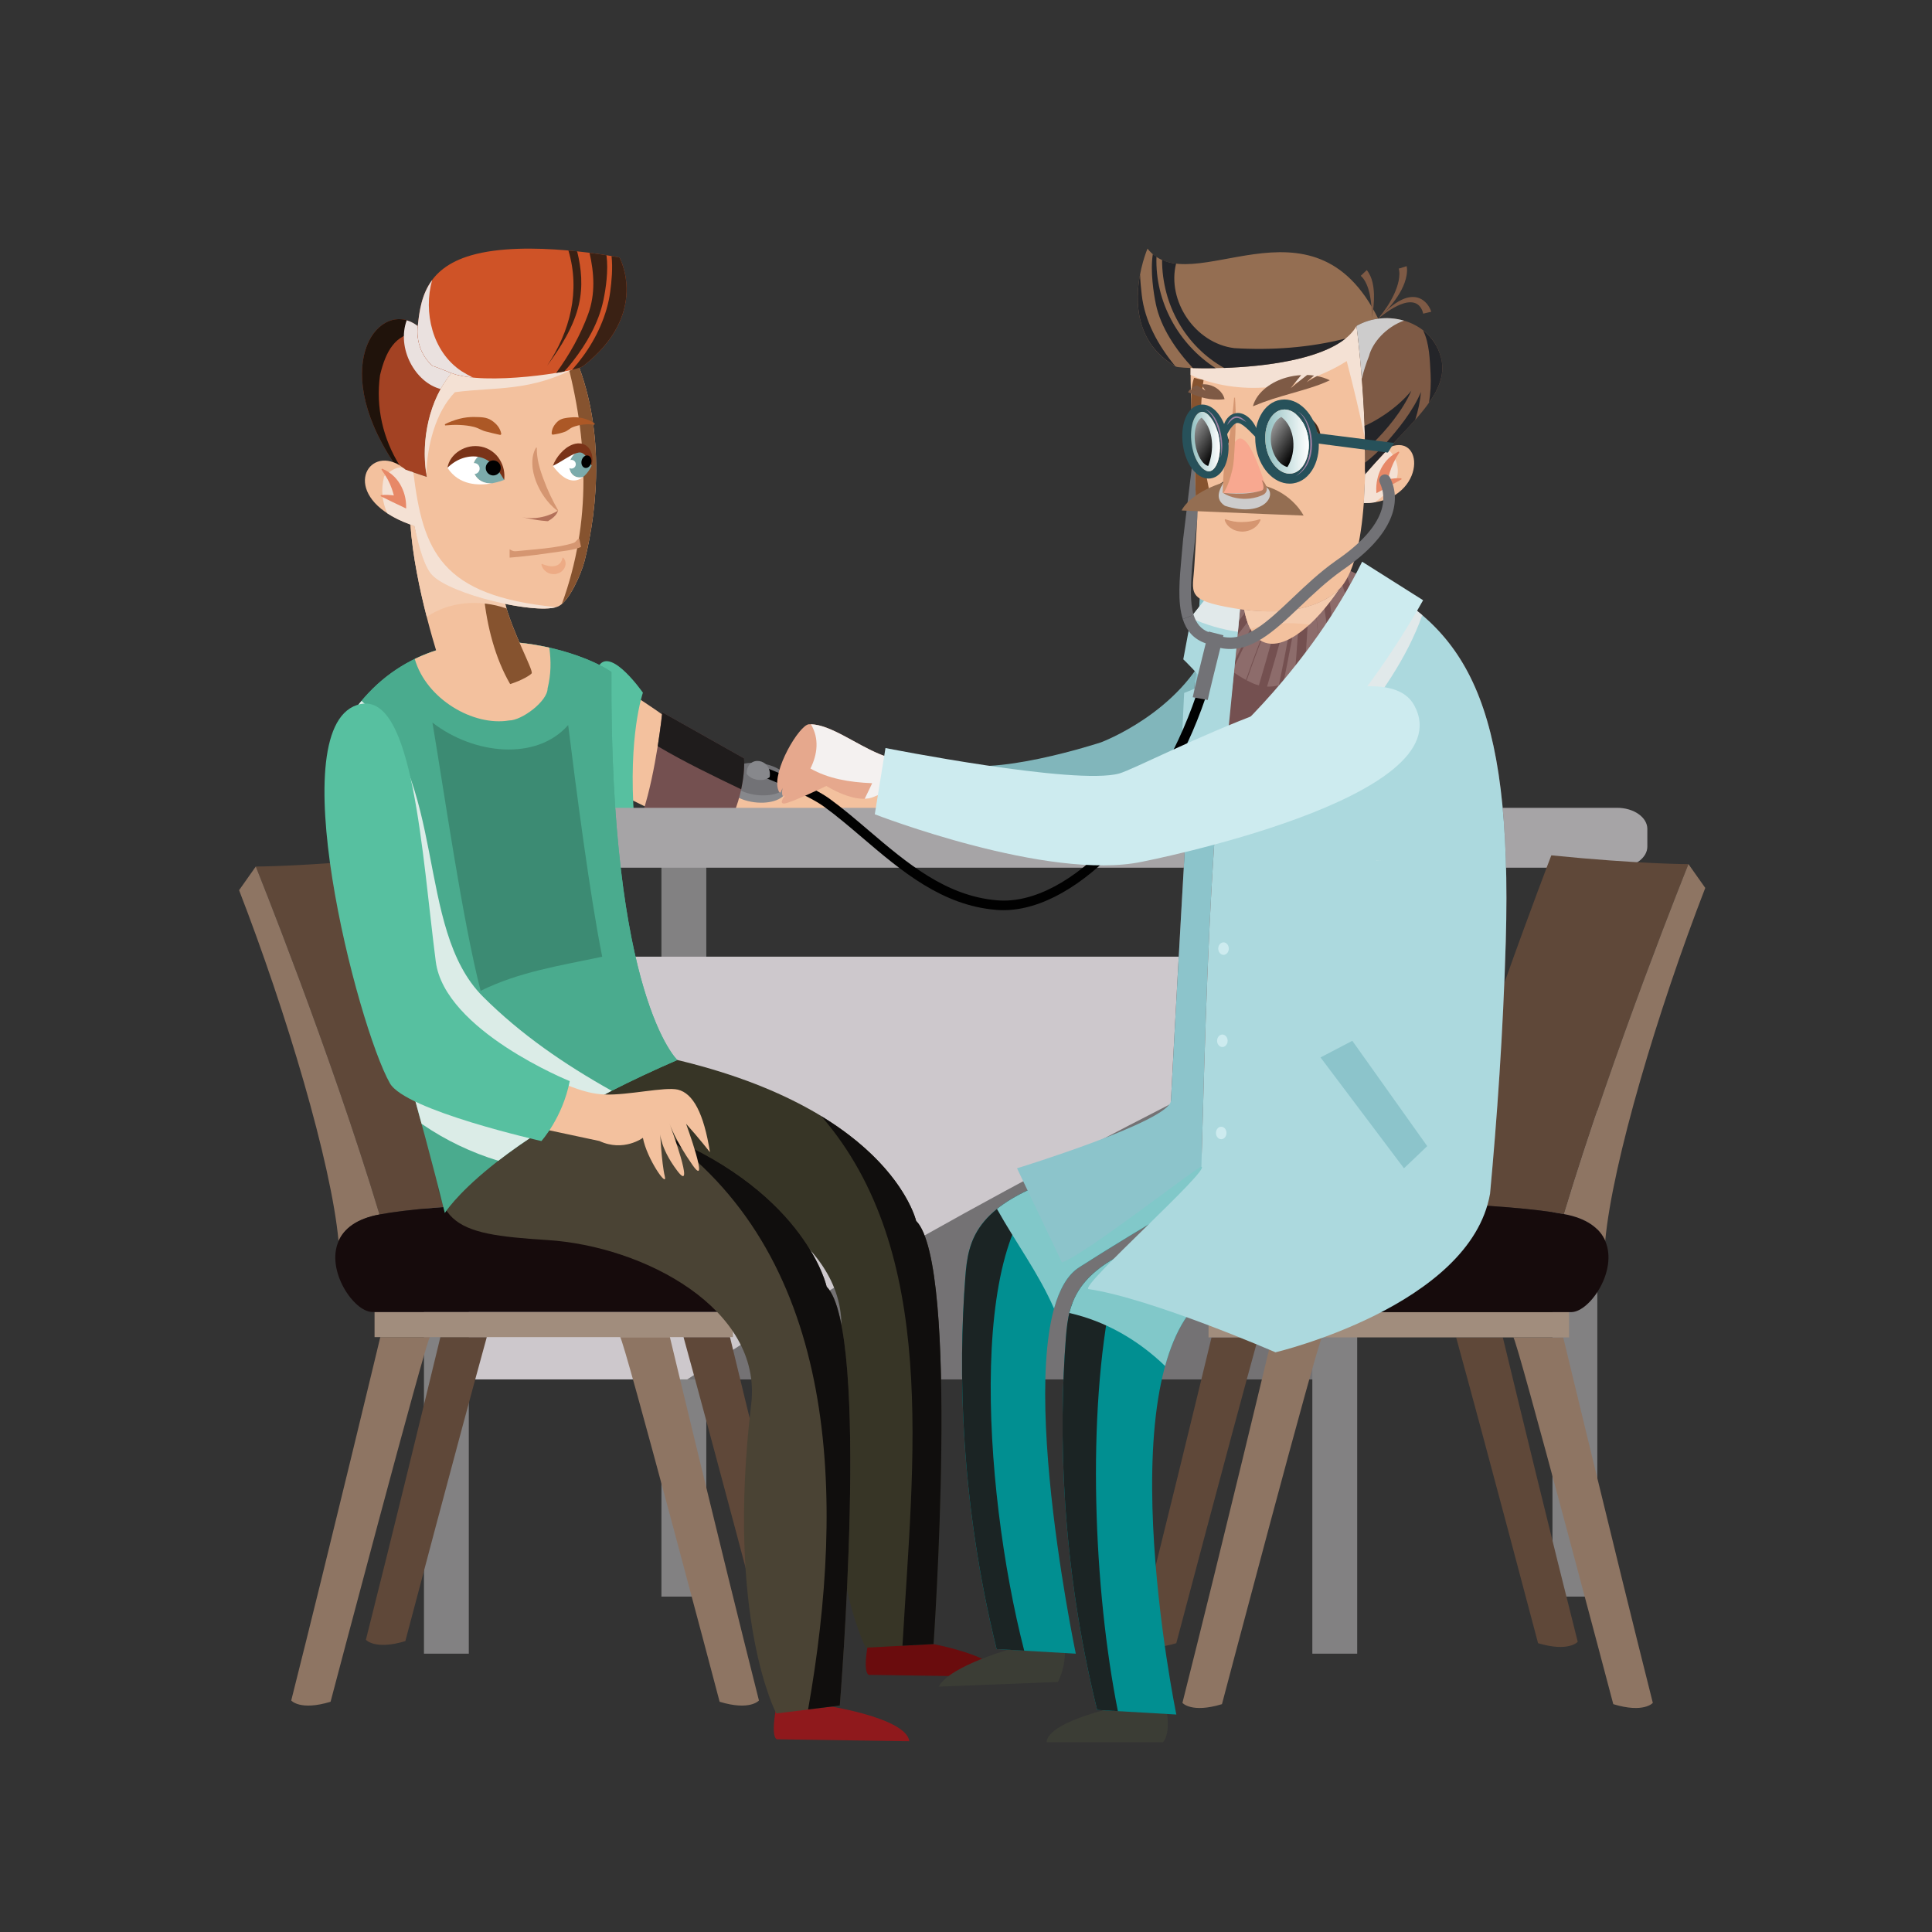 <?xml version="1.0" encoding="utf-8"?>
<!-- Generator: Adobe Illustrator 16.0.0, SVG Export Plug-In . SVG Version: 6.00 Build 0)  -->
<!DOCTYPE svg PUBLIC "-//W3C//DTD SVG 1.1//EN" "http://www.w3.org/Graphics/SVG/1.1/DTD/svg11.dtd">
<svg version="1.1" id="Layer_1" xmlns="http://www.w3.org/2000/svg" xmlns:xlink="http://www.w3.org/1999/xlink" x="0px" y="0px"
	 width="140px" height="140px" viewBox="0 0 140 140" enable-background="new 0 0 140 140" xml:space="preserve">
<rect x="0" y="0" width="140" height="140" fill="#333333" stroke="none"/>
<g>
	<path fill="#F3C19E" d="M43.435,49.17c3.717,1.217,10.564,7.603,11.004,7.298c0.44-0.305,8.045-0.84,17.426,0.935l0.694,3.171
		c0,0-17.6,0.861-19.484,0.559c-1.887-0.302-10.257-4.666-10.257-4.666L43.435,49.17z"/>
	<g>
		
			<ellipse transform="matrix(-0.124 0.992 -0.992 -0.124 118.172 9.681)" fill="#87888C" cx="54.812" cy="57.016" rx="1.16" ry="2.183"/>
		
			<ellipse transform="matrix(-0.124 0.992 -0.992 -0.124 117.799 8.952)" fill="#727276" cx="54.947" cy="56.487" rx="1.16" ry="2.183"/>
	</g>
	<path fill="#745050" d="M47.991,51.615c0,0-0.427,4.228-1.403,7.238l5.173,2.871c0,0,2.315-3.304,2.158-6.772L47.991,51.615z"/>
	<path fill="#1F1C1C" d="M53.919,54.952l-5.928-3.337c0,0-0.105,1.042-0.33,2.46c1.933,1.144,3.986,2.13,6.046,3.123
		C53.863,56.479,53.954,55.721,53.919,54.952z"/>
	<path fill="#57C0A0" d="M43.435,48.188c0.906-1.226,3.153,2.007,3.153,2.007s-1.092,3.097-0.627,9.186c0,0-2.332-1.101-3.144-2.333
		C42.817,57.047,41.933,50.222,43.435,48.188z"/>
	<g>
		<rect x="112.498" y="62.442" fill="#828182" width="3.25" height="53.255"/>
		<rect x="47.93" y="62.442" fill="#828182" width="3.251" height="53.255"/>
		<rect x="32.346" y="69.327" fill="#747274" width="64.376" height="30.631"/>
		<path fill="#CDC8CC" d="M32.346,69.327v30.631h17.455c14.855-9.794,30.921-17.956,46.921-25.976v-4.656H32.346z"/>
		<rect x="30.722" y="62.442" fill="#828182" width="3.25" height="57.389"/>
		<rect x="95.097" y="62.442" fill="#828182" width="3.25" height="57.389"/>
		<path fill="#A6A4A6" d="M119.373,61.345c0,0.848-0.982,1.533-2.194,1.533H29.426c-1.213,0-2.196-0.685-2.196-1.533V60.07
			c0-0.847,0.983-1.533,2.196-1.533h87.753c1.212,0,2.194,0.687,2.194,1.533V61.345z"/>
	</g>
	<g>
		<path fill="#5F4839" d="M58.293,118.823c0,0-0.648,0.765-2.855,0.099c0,0-3.83-14.513-5.907-22.031h3.367
			C54.172,102.162,56.379,111.234,58.293,118.823z"/>
		<path fill="#5F4839" d="M31.912,96.891h3.363c-2.073,7.519-5.903,22.031-5.903,22.031c-2.209,0.666-2.858-0.099-2.858-0.099
			C28.431,111.234,30.637,102.162,31.912,96.891z"/>
		<path fill="#8E7563" d="M48.543,96.891c0,0,3.559,14.871,6.453,26.334c0,0-0.647,0.764-2.849,0.091c0,0-6.971-26.425-7.211-26.425
			H48.543z"/>
		<path fill="#8E7563" d="M27.558,96.891h3.597c-0.23,0-7.201,26.425-7.201,26.425c-2.21,0.673-2.85-0.091-2.85-0.091
			C23.991,111.762,27.558,96.891,27.558,96.891z"/>
		<path fill="#5F4839" d="M28.417,62.16c0,0,6.199,16.119,8.431,25.063c-3.845,0.124-7.381,0.413-9.35,0.783
			c-3.551-11.806-8.963-25.214-8.963-25.214S22.078,62.793,28.417,62.16z"/>
		<path fill="#8E7563" d="M27.498,88.007c-1.676,0.308-2.578,1.044-2.965,1.931c-0.525-5.686-3.797-16.629-7.208-25.431l1.21-1.714
			C18.535,62.793,23.947,76.201,27.498,88.007z"/>
		<polygon fill="#A18D7D" points="53.113,95.069 27.142,95.069 27.142,96.891 53.113,96.891 53.113,95.069 		"/>
		<path fill="#160B0C" d="M52.619,95.069h-3.438H34.362h-3.438h-3.968c-1.327-0.03-3.351-3.005-2.424-5.125v-0.007
			c0.387-0.887,1.289-1.623,2.965-1.931c1.969-0.37,5.505-0.659,9.35-0.783c5.727-0.181,12.127,0,14.998,0.838
			c5.164,1.494,1.268,7.008,1.268,7.008H52.619z"/>
	</g>
	<g>
		<path fill="#6A0C0D" d="M66.222,118.879l-3.122-0.727c-0.727,3.133-0.141,3.214-0.141,3.214l9.6,0.144
			C72.325,119.75,66.222,118.879,66.222,118.879z"/>
		<path fill="#373526" d="M66.384,88.469c0,0-1.961-8.648-19.365-12.109l-8.841,0.604c-0.588,7.016,0.899,7.684,7.954,8.127
			c7.056,0.442,15.605,5.02,14.788,11.879c-1.855,15.562,1.818,22.426,1.818,22.426l4.909-0.26
			C67.647,119.135,69.57,91.656,66.384,88.469z"/>
		<path fill="#100E0D" d="M66.384,88.469c0,0-0.904-3.953-6.863-7.582c8.518,9.859,6.653,24.833,5.876,38.367l2.251-0.119
			C67.647,119.135,69.57,91.656,66.384,88.469z"/>
		<path fill="#8F191C" d="M59.558,123.547l-3.122-0.727c-0.728,3.133-0.141,3.215-0.141,3.215l9.6,0.143
			C65.661,124.418,59.558,123.547,59.558,123.547z"/>
		<path fill="#4A4334" d="M59.9,93.237c0,0-2.109-9.808-19.515-13.269l-8.691,1.762c-0.587,7.016,0.899,7.684,7.954,8.127
			c7.056,0.443,15.605,5.021,14.788,11.879c-1.854,15.563,1.818,22.428,1.818,22.428l4.6-0.572
			C60.854,123.592,63.087,96.425,59.9,93.237z"/>
		<path fill="#100E0D" d="M59.9,93.237c0,0-1.441-6.657-11.684-10.937c12.534,9.078,13.079,26.119,10.341,41.576l2.297-0.285
			C60.854,123.592,63.087,96.425,59.9,93.237z"/>
		<path fill="#4AAB8E" d="M24.12,54.101c5.145-11.108,17.396-7.363,20.187-5.406c-0.138,23.57,4.775,28.117,4.775,28.117
			C35.372,82.748,32.234,87.9,32.234,87.9C28.743,73.74,22.936,56.659,24.12,54.101z"/>
		<path fill="#4AAB8E" d="M34.996,72.219c2.735,2.734,5.915,4.913,9.329,6.824c1.424-0.725,3.003-1.471,4.757-2.23
			c0,0-4.913-4.547-4.775-28.117c-2.465-1.728-12.297-4.842-18.109,2.092C32.53,56.498,30.008,67.23,34.996,72.219z"/>
		<path fill="#DBECE7" d="M34.996,72.219c-4.988-4.989-2.466-15.721-8.799-21.431c-0.771,0.92-1.475,2.011-2.077,3.313
			c-1.009,2.176,3.048,14.872,6.43,27.334c1.763,1.217,3.629,2.085,5.558,2.68c1.849-1.432,4.492-3.176,8.218-5.072
			C40.911,77.132,37.731,74.953,34.996,72.219z"/>
		<path fill="#3C8B73" d="M43.638,69.327c-0.888-4.404-1.902-12.247-2.466-16.787c-2.276,2.607-6.813,2.159-9.836-0.177
			c0.914,5.422,2.146,14.15,3.491,19.437C37.635,70.41,40.615,69.973,43.638,69.327z"/>
		<path fill="#F3C19E" d="M36.888,52.208c0.931,0,2.793-1.396,2.793-2.326c0.254-1.016,0.259-1.997,0.123-2.953
			c-2.858-0.648-6.494-0.761-9.749,0.822C30.89,50.655,34.29,52.641,36.888,52.208z"/>
	</g>
	<g>
		<g>
			<path fill="#F3C19E" d="M36.553,43.544c0.554,2.235,2.105,5.005,1.976,5.244c-0.165,0.291-4.153,2.546-6.592-0.59
				c0,0-1.907-5.675-2.192-10.186c0.094,0.037,0.186,0.071,0.279,0.103h0.005c0.339,1.662,0.917,2.707,1.453,3.245
				C32.928,42.813,34.744,42.932,36.553,43.544z"/>
			<path fill="#86532F" d="M38.528,48.789c0.13-0.239-1.422-3.009-1.976-5.244c-0.489-0.165-0.99-0.27-1.487-0.363
				c0.222,2.188,0.813,4.514,1.903,6.389C37.846,49.296,38.466,48.899,38.528,48.789z"/>
			<path fill="#F4CBAE" d="M31.481,41.36c-0.536-0.539-1.114-1.583-1.453-3.245h-0.005c-0.094-0.031-0.186-0.065-0.279-0.103
				c0.141,2.222,0.675,4.726,1.181,6.695c1.571-1.104,3.801-1.307,5.781-0.614c-0.056-0.185-0.109-0.37-0.153-0.549
				C34.744,42.932,32.928,42.813,31.481,41.36z"/>
			<path fill="#A34223" d="M31.382,26.543c-0.063-0.07,0.467,0.152,1.347,0.497c-1.649,1.913-2.271,5.005-1.806,7.519l-1.532-0.516
				l-0.005-0.001c-0.295-0.262-0.59-0.442-0.876-0.541c-4.833-7.318-0.873-11.95,1.761-9.876h0.003
				C30.157,24.671,30.499,25.792,31.382,26.543z"/>
			<path fill="#20130B" d="M27.539,27.183c0.424-1.771,1.112-2.962,2.715-3.105c-0.002-0.152,0.003-0.302,0.02-0.453h-0.003
				c-2.634-2.074-6.594,2.558-1.761,9.876c0.143,0.049,0.289,0.12,0.438,0.211C27.771,31.808,27.212,29.543,27.539,27.183z"/>
			<path fill="#EAE1DF" d="M31.382,26.543c-0.883-0.75-1.225-1.872-1.108-2.918h-0.003c-0.258-0.201-0.526-0.337-0.799-0.417
				c-0.744,2.042,0.624,4.515,2.46,4.982c0.232-0.415,0.498-0.802,0.797-1.15C31.849,26.695,31.319,26.473,31.382,26.543z"/>
			<path fill="#F3C19E" d="M41.602,25.699c-2.922,0.756-6.469,2.277-8.873,1.341c-1.649,1.913-2.271,5.005-1.806,7.519l-1.532-0.516
				l-0.005-0.001c-0.295-0.262-0.59-0.442-0.876-0.541c-2.227-0.833-3.694,2.733,1.234,4.512c0.094,0.037,0.186,0.071,0.279,0.103
				h0.005c0.339,1.662,0.769,3.044,1.305,3.583c1.446,1.453,7.771,2.903,9.146,2.231c0.785-0.384,1.652-2.375,1.884-3.294
				C43.354,36.691,43.85,30.867,41.602,25.699z"/>
			<path fill="#86532F" d="M41.602,25.699c-0.198,0.051-0.401,0.106-0.604,0.164c1.617,5.968,1.893,11.936-0.284,17.904
				c0.717-0.609,1.44-2.303,1.649-3.132C43.354,36.691,43.85,30.867,41.602,25.699z"/>
			<path fill="#F4E1D4" d="M41.602,25.699c-2.922,0.756-6.469,2.277-8.873,1.341c-1.601,1.856-2.225,4.819-1.835,7.292
				c0.062-2.007,0.644-4.437,2.072-5.912c2.887-0.392,5.571,0,8.964-1.898C41.826,26.246,41.72,25.971,41.602,25.699z"/>
			<path fill="#F4E1D4" d="M29.954,34.232l-0.563-0.19l-0.005-0.001c-0.037-0.033-0.073-0.061-0.11-0.091
				c-0.529-0.338-1.443,0.575-1.443,0.575c-0.247,0.989-0.132,1.856,0.225,2.664c0.451,0.298,1.006,0.578,1.688,0.824
				c0.094,0.037,0.186,0.071,0.279,0.103h0.005c0.339,1.662,0.769,3.044,1.305,3.583c1.394,1.398,7.306,2.795,8.97,2.296
				C31.948,43.181,30.647,39.939,29.954,34.232z"/>
			<path fill="#CF5327" d="M32.729,27.04c-0.88-0.344-1.409-0.567-1.347-0.497c-0.883-0.75-1.225-1.872-1.108-2.918
				c0.193-1.898,0.56-4.166,3.866-5.123c4.057-1.176,10.748,0.155,10.748,0.155s2.248,4.07-2.641,7.875
				C41.701,26.957,35.133,27.976,32.729,27.04z"/>
			<path fill="#EAE1DF" d="M31.312,20.299c-0.755,1.017-0.927,2.232-1.038,3.326c-0.116,1.046,0.226,2.168,1.108,2.918
				c-0.063-0.07,0.467,0.152,1.347,0.497c0.41,0.159,0.939,0.26,1.539,0.32c-0.279-0.142-0.557-0.295-0.835-0.471
				C31.318,25.479,30.67,22.609,31.312,20.299z"/>
			<g>
				<path fill="#3A2114" d="M41.943,22.085c0.309-1.342,0.191-2.606-0.12-3.871c-0.206-0.021-0.416-0.043-0.633-0.062
					c0.874,2.927,0.125,5.877-1.546,8.352C40.628,25.177,41.583,23.661,41.943,22.085z"/>
				<path fill="#3A2114" d="M43.721,21.775c0.181-0.852,0.375-2.169,0.227-3.28c-0.339-0.054-0.754-0.115-1.229-0.175
					c0.338,1.47,0.433,2.988-0.1,4.442c-0.559,1.527-1.359,2.951-2.318,4.261c0.209-0.035,0.403-0.07,0.587-0.105
					c0.21-0.231,0.412-0.468,0.603-0.711C42.507,24.903,43.374,23.406,43.721,21.775z"/>
				<path fill="#3A2114" d="M44.888,18.657c0,0-0.21-0.041-0.573-0.103c0.098,0.882,0.003,1.832-0.096,2.583
					c-0.219,1.674-0.989,3.347-1.985,4.699c-0.241,0.329-0.499,0.647-0.768,0.957c0.405-0.096,0.687-0.188,0.781-0.261
					C47.136,22.727,44.888,18.657,44.888,18.657z"/>
			</g>
		</g>
		<g>
			<path fill="#AC5826" d="M32.234,30.743c0.321-0.167,0.682-0.294,1.045-0.394c0.366-0.092,0.753-0.145,1.148-0.13
				c0.389,0.008,0.827,0.003,1.179,0.237c0.345,0.224,0.654,0.553,0.721,1.007l-0.072,0.055c-0.409-0.088-0.717-0.165-1.024-0.244
				c-0.304-0.065-0.569-0.261-0.895-0.341c-0.321-0.079-0.66-0.121-1.008-0.137c-0.353-0.022-0.702,0.002-1.072,0.033L32.234,30.743
				z"/>
			<path fill="#AC5826" d="M39.975,31.438c-0.004-0.369,0.194-0.676,0.436-0.897c0.25-0.233,0.619-0.261,0.934-0.292
				c0.323-0.036,0.644-0.009,0.941,0.069c0.298,0.088,0.577,0.201,0.819,0.379l-0.038,0.082c-0.558-0.085-1.107-0.004-1.559,0.172
				c-0.233,0.094-0.392,0.289-0.62,0.354c-0.236,0.08-0.466,0.145-0.849,0.196L39.975,31.438z"/>
			<path fill="#E78867" d="M29.429,36.739c0.008-0.588-0.148-1.166-0.448-1.668c-0.15-0.252-0.341-0.479-0.563-0.669
				c-0.219-0.188-0.48-0.335-0.742-0.445l-0.033,0.07c0.196,0.28,0.334,0.507,0.463,0.734l0.16,0.332l0.127,0.322
				c0.059,0.161,0.103,0.323,0.146,0.487c-0.297-0.04-0.603-0.057-0.935-0.022l-0.031,0.07c0.58,0.295,1.17,0.57,1.759,0.851
				l0.098,0.047V36.739z"/>
			<g>
				<path fill="#B3715A" d="M40.425,37.008c0,0-0.02,0.358-0.717,0.759c0,0-0.616-0.008-1.898-0.297
					C39.256,37.792,40.425,37.008,40.425,37.008z"/>
				<path fill="#D59671" d="M38.9,32.438c-0.021,0.791,0.212,1.57,0.501,2.326c0.281,0.76,0.634,1.508,1.053,2.234l-0.056,0.018
					c-0.405-0.302-0.703-0.647-0.957-1.006c-0.257-0.358-0.445-0.739-0.602-1.128c-0.141-0.392-0.248-0.796-0.26-1.21
					c-0.019-0.41,0.034-0.839,0.262-1.234L38.9,32.438z"/>
			</g>
			<path fill="#EDAB85" d="M40.82,40.417c0.184,0.196,0.213,0.464,0.098,0.71c-0.05,0.13-0.159,0.229-0.271,0.319
				c-0.119,0.079-0.255,0.124-0.382,0.153c-0.259,0.026-0.484-0.024-0.657-0.148c-0.176-0.116-0.311-0.283-0.375-0.537l0.025-0.054
				c0.294,0.118,0.616,0.213,0.917,0.16c0.15-0.02,0.292-0.084,0.396-0.196c0.102-0.112,0.169-0.262,0.192-0.414L40.82,40.417z"/>
			<g>
				<path fill="#D59671" d="M36.929,40.408c0.088-0.007,1.452-0.115,2.906-0.336c0.777-0.121,1.852-0.208,2.266-0.442l-0.125-0.612
					c-0.159,0.045-0.233,0.264-0.407,0.321c-1.164,0.387-3.021,0.478-4.184,0.605c-0.246,0.026-0.447-0.143-0.456-0.141V40.408z"/>
			</g>
			<g>
				<g>
					<path fill="#7CABAB" d="M35.001,32.793c0.686,0.219,1.294,0.841,1.533,1.984c0,0-0.365,0.15-0.898,0.25v-0.004
						c-1.416,0.075-1.866-1.603-0.656-2.155L35.001,32.793z"/>
					<path fill="#FFFFFF" d="M34.979,32.868c-1.21,0.553-0.76,2.23,0.656,2.155v0.004c-0.938,0.166-2.373,0.164-3.213-1.135
						c0.479-0.928,1.609-1.409,2.578-1.099L34.979,32.868z"/>
				</g>
				<path fill="#7A3318" d="M32.426,33.892c0.075-0.497,0.416-0.956,0.872-1.235c0.453-0.289,1.034-0.406,1.588-0.289
					c0.557,0.112,1.054,0.477,1.327,0.938c0.284,0.456,0.383,0.978,0.322,1.472c-0.253-0.429-0.495-0.815-0.796-1.105
					c-0.3-0.289-0.639-0.478-1.012-0.556c-0.37-0.079-0.774-0.048-1.17,0.076C33.162,33.322,32.784,33.547,32.426,33.892z"/>
				<path fill="#FFFFFF" d="M34.736,34.082c-0.071,0.21-0.3,0.322-0.511,0.251c-0.209-0.072-0.32-0.299-0.248-0.509
					c0.069-0.21,0.298-0.323,0.509-0.25C34.695,33.643,34.808,33.871,34.736,34.082z"/>
				<path fill="#010101" d="M36.259,34.084c-0.094,0.284-0.406,0.438-0.691,0.34c-0.285-0.097-0.436-0.406-0.341-0.69
					c0.098-0.287,0.407-0.44,0.692-0.341C36.204,33.49,36.357,33.8,36.259,34.084z"/>
			</g>
			<g>
				<g>
					<path fill="#7CABAB" d="M42.875,33.738c0,0-0.224,0.521-0.641,0.841l-0.004-0.004c-1.177,0.245-1.439-1.527,0.002-2.063
						C42.608,32.668,42.8,33.157,42.875,33.738z"/>
					<path fill="#FFFFFF" d="M42.232,32.511c-1.441,0.536-1.179,2.308-0.002,2.063l0.004,0.004
						c-0.483,0.366-1.221,0.467-2.171-0.818C41.111,32.607,41.802,32.327,42.232,32.511z"/>
				</g>
				<path fill="#7A3318" d="M40.063,33.757c0.126-0.345,0.318-0.644,0.557-0.911c0.243-0.269,0.527-0.512,0.928-0.653
					c0.197-0.064,0.445-0.099,0.69-0.019c0.246,0.076,0.438,0.262,0.533,0.452c0.197,0.377,0.19,0.757,0.102,1.111
					c-0.183-0.314-0.339-0.62-0.531-0.805c-0.202-0.173-0.326-0.169-0.582-0.096c-0.247,0.081-0.521,0.248-0.799,0.411
					C40.682,33.417,40.394,33.6,40.063,33.757z"/>
				
					<ellipse transform="matrix(0.97 0.244 -0.244 0.97 9.469 -9.366)" fill="#010101" cx="42.466" cy="33.464" rx="0.358" ry="0.461"/>
				<circle fill="#FFFFFF" cx="41.408" cy="33.64" r="0.316"/>
			</g>
		</g>
	</g>
	<g>
		<path fill="#5F4839" d="M82.366,118.972c0,0,0.653,0.769,2.873,0.099c0,0,3.852-14.596,5.94-22.158h-3.387
			C86.512,102.214,84.292,111.338,82.366,118.972z"/>
		<path fill="#5F4839" d="M108.9,96.912h-3.384c2.086,7.563,5.937,22.158,5.937,22.158c2.222,0.67,2.875-0.099,2.875-0.099
			C112.401,111.338,110.182,102.214,108.9,96.912z"/>
		<path fill="#8E7563" d="M92.173,96.912c0,0-3.58,14.957-6.49,26.485c0,0,0.651,0.769,2.865,0.093c0,0,7.011-26.578,7.253-26.578
			H92.173z"/>
		<path fill="#8E7563" d="M113.279,96.912h-3.618c0.232,0,7.243,26.578,7.243,26.578c2.223,0.676,2.866-0.093,2.866-0.093
			C116.865,111.869,113.279,96.912,113.279,96.912z"/>
		<path fill="#5F4839" d="M112.415,61.982c0,0-6.235,16.211-8.479,25.208c3.866,0.126,7.423,0.416,9.402,0.788
			c3.571-11.874,9.014-25.359,9.014-25.359S118.789,62.619,112.415,61.982z"/>
		<path fill="#8E7563" d="M113.339,87.978c1.686,0.31,2.593,1.05,2.981,1.942c0.529-5.719,3.82-16.725,7.25-25.578l-1.218-1.724
			C122.353,62.619,116.91,76.104,113.339,87.978z"/>
		<polygon fill="#A18D7D" points="87.575,95.08 113.698,95.08 113.698,96.912 87.575,96.912 87.575,95.08 		"/>
		<path fill="#160B0C" d="M88.074,95.08h3.455h14.905h3.457h3.991c1.336-0.03,3.37-3.021,2.438-5.154V89.92
			c-0.389-0.893-1.296-1.633-2.981-1.942c-1.979-0.372-5.536-0.662-9.402-0.788c-5.76-0.182-12.197,0-15.086,0.844
			c-5.194,1.502-1.275,7.047-1.275,7.047H88.074z"/>
	</g>
	<g>
		<g>
			<path fill="#81B6BB" d="M79.784,53.792c0,0,5.761-2.141,7.923-7.142l1.393,8.75c-3.945,2.68-9.046,3.885-9.046,3.885
				c-3.216,0.535-11.973-1.676-11.973-1.676l0.725-2.467C71.617,56.48,79.784,53.792,79.784,53.792z"/>
			<path fill="#745050" d="M97.864,41.38l-10.858,0.896c0,0-1.493,24.114-2.38,41.868c7.576,1.295,15.56,2.33,23.348,2.363
				c0.497-5.35,0.947-11.635,1.139-18.252C109.648,49.775,105.765,45.088,97.864,41.38z"/>
			<g>
				<path fill="#8D6C6B" d="M87.08,42.27l5.346-0.441c-0.714,0.928-1.568,1.783-2.282,2.675c-0.729,0.914-1.439,1.845-2.117,2.799
					C87.088,45.91,86.86,44.173,87.08,42.27z"/>
				<path fill="#8D6C6B" d="M91.639,43.606c-0.399,0.743-0.788,1.49-1.165,2.243c-0.447,0.891-0.882,1.787-1.313,2.685
					c-0.293-0.236-0.546-0.49-0.773-0.758c0.825-1.178,1.697-2.324,2.617-3.434C91.208,44.095,91.423,43.85,91.639,43.606z"/>
				<path fill="#8D6C6B" d="M92.053,43.139c0.393-0.444,0.776-0.896,1.119-1.373l0.242-0.02c-0.057,0.22-0.118,0.436-0.176,0.654
					c-0.207,0.408-0.448,0.804-0.659,1.211c-0.396,0.759-0.736,1.549-1.057,2.342c-0.443,1.094-0.845,2.204-1.235,3.317
					c-0.37-0.197-0.704-0.412-1.007-0.643c0.535-1.116,1.077-2.229,1.641-3.331C91.29,44.578,91.648,43.842,92.053,43.139z"/>
				<path fill="#8D6C6B" d="M93.153,42.725c-0.605,2.323-1.246,4.636-1.93,6.938c-0.153-0.039-0.306-0.088-0.457-0.155
					c-0.146-0.066-0.288-0.136-0.425-0.207c0.424-1.223,0.864-2.44,1.368-3.632C92.138,44.651,92.649,43.703,93.153,42.725z"/>
				<path fill="#8D6C6B" d="M94.098,41.69c-0.388,2.674-0.875,5.33-1.428,7.975c-0.285,0.065-0.571,0.1-0.854,0.088
					c0.792-2.671,1.538-5.356,2.224-8.058L94.098,41.69z"/>
				<path fill="#8D6C6B" d="M93.785,49.243c-0.268,0.144-0.536,0.251-0.806,0.336c0.455-2.187,0.862-4.383,1.212-6.59
					C94.123,45.079,93.988,47.164,93.785,49.243z"/>
				<path fill="#8D6C6B" d="M95.193,41.6c0.066,2.062,0.293,4.125,0.497,6.185c-0.39,0.386-0.788,0.731-1.19,1.019
					c0.219-2.388,0.355-4.781,0.396-7.178L95.193,41.6z"/>
				<path fill="#8D6C6B" d="M97.864,41.38c0.558,0.262,1.093,0.528,1.609,0.804c-0.324,0.69-0.691,1.381-1.094,2.051
					c-0.253-0.955-0.542-1.9-0.89-2.824L97.864,41.38z"/>
				<path fill="#8D6C6B" d="M96.935,41.456c0.43,1.111,0.768,2.252,1.06,3.408c-0.376,0.587-0.773,1.151-1.191,1.672
					c-0.289-1.661-0.526-3.331-0.63-5.016L96.935,41.456z"/>
				<path fill="#8D6C6B" d="M95.725,41.556c0.114,1.825,0.387,3.627,0.706,5.424c-0.24,0.28-0.485,0.55-0.732,0.797
					c-0.204-2.058-0.43-4.119-0.496-6.178L95.725,41.556z"/>
			</g>
			<path fill="#3B3D35" d="M81.467,123.573l2.802-0.803c0.804,2.812,0,3.481,0,3.481h-8.436
				C75.966,124.645,81.467,123.573,81.467,123.573z"/>
			<path fill="#018F91" d="M85.242,89.385c-7.289,2.131-7.793,4.814-8.005,7.559c-0.521,6.745-0.37,16.293,2.267,26.965l5.738,0.332
				c0,0-5.425-26.245,2.808-30.762L85.242,89.385z"/>
			<path fill="#1B2424" d="M80.593,93.621c0.401-1.606,2.192-3.557,4.771-4.061l-0.121-0.176c-7.289,2.131-7.793,4.814-8.005,7.559
				c-0.521,6.745-0.37,16.293,2.267,26.965l1.501,0.086C79.257,115.238,78.717,102.462,80.593,93.621z"/>
			<path fill="#81C8C9" d="M88.05,93.479l-2.808-4.094c-5.684,1.662-7.242,3.659-7.753,5.76c2.641,0.596,5.003,1.974,6.94,3.842
				C85.125,96.456,86.268,94.457,88.05,93.479z"/>
			<path fill="#3B3D35" d="M73.514,119.408l3.481-0.805c0.535,1.676-0.334,3.281-0.334,3.281l-8.638,0.336
				C68.826,120.68,73.514,119.408,73.514,119.408z"/>
			<path fill="#018F91" d="M78.19,91.838c4.571-2.935,10.639-6.385,11.771-7.178l-5.813-2.109l-6.192,2.425
				c-7.29,2.132-7.794,4.815-8.006,7.56c-0.52,6.744-0.369,16.291,2.267,26.963l5.739,0.333
				C77.957,119.831,72.811,95.291,78.19,91.838z"/>
			<path fill="#1B2424" d="M76.891,85.309c-6.27,2.074-6.739,4.623-6.939,7.227c-0.52,6.744-0.369,16.291,2.267,26.963l2,0.116
				C71.154,107.697,69.972,87.97,76.891,85.309z"/>
			<path fill="#81C8C9" d="M78.19,91.838c4.571-2.935,10.639-6.385,11.771-7.178l-5.813-2.109l-6.192,2.425
				c-2.759,0.807-4.544,1.692-5.711,2.63c1.36,2.439,3.025,4.666,4.134,7.219C76.767,93.431,77.35,92.377,78.19,91.838z"/>
			<path fill="#8CC4CB" d="M89.147,53.558c-0.131,0.124-0.258,0.247-0.391,0.369c0.611-3.972,0.932-7.943,1.205-11.895l-2.956,0.244
				c0,0-1.264,20.4-2.156,37.487c-0.078,1.491-11.152,4.896-11.152,4.896l3.257,6.824c1.663-0.554,9.843-6.978,10.101-6.937
				c0.269-9.386,0.49-18.798,1.301-28.21C88.555,55.345,88.85,54.452,89.147,53.558z"/>
			<path fill="#ACD9DE" d="M98.879,41.876c-3.083,3.975-5.906,8.079-9.731,11.682c-0.298,0.894-0.593,1.787-0.792,2.779
				c-0.811,9.412-1.032,18.825-1.301,28.21c0.766,0.124-8.94,8.749-8.169,8.865c4.59,0.687,13.54,4.582,13.54,4.582
				s14.119-3.345,15.548-11.487c0.497-5.35,0.947-11.635,1.139-18.252C109.624,50.587,106.095,45.527,98.879,41.876z"/>
			<path fill="#E1E9EA" d="M88.355,56.337c0.199-0.993,0.494-1.886,0.792-2.779c3.825-3.604,6.648-7.707,9.731-11.682
				c1.571,0.796,2.967,1.657,4.185,2.701c-1.12,3.144-3.076,5.858-5.138,8.458c-0.781-0.224-1.561-0.336-2.339-0.469
				c0,0.957,0,1.915,0,2.874c-2.042,2.284-4.678,3.897-7.539,4.893C88.142,59,88.241,57.668,88.355,56.337z"/>
			<path fill="#E1E9EA" d="M100.175,62.372c-0.153-0.002-0.304-0.018-0.456-0.024c-0.001,0.002-0.003,0.005-0.005,0.008
				C99.869,62.362,100.021,62.37,100.175,62.372z"/>
			<path fill="#ACD9DE" d="M85.807,50.213c0.493-0.2,0.992-0.403,1.496-0.604c-0.268-0.612-1.558-1.832-1.558-1.832l0.576-3.079
				l3.842-4.833c0.102,0.703-1.239,13.905-1.239,13.905l-3.553,5.59L85.807,50.213z"/>
			<path fill="#E1E9EA" d="M90.163,39.866c0.044,0.306-0.187,2.988-0.457,5.916c-1.221-0.175-2.347-0.518-3.401-0.99l0.017-0.094
				L90.163,39.866z"/>
			<path fill="#CDEBEF" d="M87.473,59.741l1.198-5.922c0,0,6.238-5.416,10.034-13.116l4.418,2.792c0,0-2.186,4.005-5.332,7.909
				c-1.065,0.113-2.138,0.218-3.179,0.225c0.149,0.946,0.261,1.91,0.353,2.881C92.903,56.515,90.411,58.401,87.473,59.741z"/>
			<g>
				<path fill="#010101" d="M72.709,65.955c-0.164,0-0.327-0.006-0.49-0.019c-3.959-0.314-6.896-2.817-9.735-5.238
					c-0.955-0.814-1.857-1.583-2.78-2.252c-1.243-0.902-4.331-2.117-4.362-2.129l0.255-0.65c0.13,0.051,3.203,1.261,4.518,2.214
					c0.945,0.685,1.856,1.463,2.823,2.287c2.755,2.348,5.603,4.776,9.337,5.073c5.28,0.432,11.875-6.639,14.695-15.735l0.666,0.206
					C84.81,58.829,78.207,65.955,72.709,65.955z"/>
			</g>
			<path fill="#87888C" d="M55.772,56.314c0,0-0.329,0.316-0.991,0.172c-0.484-0.106-0.678-0.422-0.678-0.422
				C54.112,54.649,55.995,54.96,55.772,56.314z"/>
			<g>
				<g>
					<path fill="#E6A88D" d="M56.9,57.626c-0.057,0.071-0.496,0.631-0.062,0.6c0.463-0.037,3.044-1.27,3.044-1.27
						s2.084,1.316,3.364,0.817c1.292-0.487,2.244-1.188,2.258-1.218c-0.039-0.019,0.113-1.482,0.113-1.482
						c-2.352,0.04-5.021-2.659-6.992-2.591c-0.693,0.022-2.707,3.401-2.234,4.749c0.12,0.348,0.21,0.2,0.307-0.121
						C56.666,57.334,56.604,57.872,56.9,57.626z"/>
				</g>
				<g>
					<path fill="#F4F1F0" d="M63.201,56.754c-1.679-0.068-3.176-0.331-4.476-1.064c0.512-1.022,0.655-2.169,0.038-3.204
						c1.439,0.04,3.225,1.438,4.983,2.162c0.633,0.262,1.263,0.435,1.871,0.426c0,0-0.152,1.463-0.113,1.482
						c-0.014,0.03-0.966,0.731-2.258,1.218c-0.183,0.071-0.381,0.104-0.586,0.109C62.835,57.539,63.304,56.534,63.201,56.754z"/>
				</g>
			</g>
			<path fill="#727276" d="M86.411,40.794l0.411-3.749l-0.232-5.047l-0.858,7.081c-0.03,0.381-0.066,0.762-0.102,1.138
				c-0.161,1.736-0.315,3.413,0.079,4.646c0.262-0.103,0.523-0.206,0.785-0.308C86.224,43.676,86.27,42.412,86.411,40.794z"/>
			<g>
				<path fill="#F3C19E" d="M98.299,23.62c-2.608,1.122-8.861,1.978-11.85,1.122c-0.305,0.839-0.149,4.655-0.003,6.687
					c0.15,2.018,0.202,3.866,0.202,5.461c0.051-0.077,0.107-0.156,0.164-0.234c-0.064,1.238-0.241,3.829-0.264,4.315
					c-0.103,2.009-0.702,2.511,2.912,3.113c0.235,0.041,0.475,0.073,0.702,0.104c3.251,0.407,5.605-0.253,6.831-1.441
					c1.108-1.077,1.63-3.507,1.832-6.288c0.047-0.686,0.078-1.393,0.092-2.104c0.012-0.655,0.012-1.31,0.004-1.965
					C98.854,27.85,98.299,23.62,98.299,23.62z M87.188,36.184c0.428-0.495,0.973-0.991,1.672-1.422
					c-0.083,0.426-0.166,0.762-0.235,0.953c0,0,1.353,0.546,2.812,0c0.238-0.089,0.265-0.283,0.221-0.472l0.019,0.004
					C92.327,35.579,90.536,36.54,87.188,36.184z"/>
				<path fill="#86532F" d="M86.529,27.38c0.21,0.06,0.44,0.11,0.686,0.149c-0.404,2.78-0.124,5.49,0.439,8.164
					c-0.415,0.396-0.746,0.805-1.006,1.196c0-1.595-0.052-3.443-0.202-5.461C86.3,29.396,86.223,28.219,86.529,27.38z"/>
				<path fill="#F4E1D4" d="M98.299,23.62c-2.608,1.122-8.861,1.978-11.85,1.122c-0.134,0.368-0.179,1.31-0.176,2.422
					c3.428,1.567,7.965,1.142,11.315-1c0.486,1.867,0.936,3.734,1.319,5.601C98.802,27.47,98.299,23.62,98.299,23.62z"/>
				<g>
					<path fill="#F3C19E" d="M96.994,42.747c-1.226,1.188-3.58,1.848-6.831,1.441C90.903,48.238,94.112,46.965,96.994,42.747z"/>
					<path fill="#F4CBAE" d="M96.994,42.747c-0.7,1.023-1.418,1.873-2.117,2.516c-1.446-0.209-2.897-0.09-4.27,0.307
						c-0.188-0.364-0.342-0.819-0.444-1.382C93.414,44.595,95.769,43.935,96.994,42.747z"/>
					<path fill="#F3C19E" d="M98.918,34.354c-0.014,0.711-0.045,1.418-0.092,2.104c4.438,0,4.526-5.097,1.892-4.07
						c-0.583,0.616-1.185,1.262-1.788,1.965H98.918z"/>
					<path fill="#F4E1D4" d="M98.918,34.354h0.012c0.551-0.644,1.1-1.234,1.636-1.802c0.585,0.469,0.874,1.408,0.647,2.092
						c-0.332,0.661-0.936,1.317-1.585,1.754c-0.249,0.039-0.518,0.061-0.802,0.061C98.873,35.772,98.904,35.065,98.918,34.354z"/>
					<path fill="#946E52" d="M98.299,23.62c0.486-0.282,1.023-0.454,1.571-0.526c-4.774-9.652-13.597-1.123-16.718-5.077
						c0,0-2.559,5.926,2.065,8.549C85.576,26.768,96.315,27.151,98.299,23.62z"/>
					<g>
						<path fill="#242529" d="M89.433,25.226c-2.85-0.356-4.879-3.441-4.211-6.121c-0.365-0.042-0.702-0.134-1.015-0.275
							c0.003,3.238,1.675,6.245,4.499,7.833c2.914-0.104,6.885-0.59,8.794-2.131C94.913,25.192,92.143,25.396,89.433,25.226z"/>
						<path fill="#242529" d="M83.803,18.606c-0.091-0.06-0.181-0.118-0.266-0.191c-0.192,1.252,0.06,2.847,0.222,3.629
							c0.345,1.659,1.438,3.303,2.684,4.629c0.457,0.015,1.022,0.02,1.651,0.008C85.396,24.942,83.69,21.872,83.803,18.606z"/>
						<path fill="#242529" d="M82.612,19.892c-0.367,1.95-0.352,4.948,2.542,6.633c-1.232-1.505-2.204-3.248-2.421-5.175
							C82.688,20.944,82.635,20.436,82.612,19.892z"/>
					</g>
					<path fill="#946E52" d="M86.528,36.002c-0.715,0.536-0.904,0.988-0.904,0.988c0.281,0.014,0.58,0.026,0.88,0.041
						c3.478,0.157,7.958,0.328,7.958,0.328s-0.188-0.389-0.626-0.848c-0.461-0.487-1.202-1.056-2.283-1.332l-2.812-0.244
						C87.704,35.256,87.002,35.646,86.528,36.002z"/>
					<path fill="#CDCCCC" d="M88.728,34.848c0.045-0.029,0.089-0.06,0.135-0.088l2.813,0.486c0.959,0.488,0,2.343-2.918,1.405
						C87.996,36.143,88.358,35.475,88.728,34.848z"/>
					<path fill="#7E5A45" d="M98.918,34.354h0.012c0.604-0.704,1.205-1.35,1.788-1.965c2.33-2.461,4.247-4.305,3.709-6.451
						c-0.523-2.089-2.616-3.106-4.557-2.844c-0.548,0.072-1.085,0.244-1.571,0.526c0,0,0.555,4.23,0.623,8.769
						C98.93,33.044,98.93,33.699,98.918,34.354z"/>
					<path fill="#CDCCCC" d="M99.203,25.805c-0.22,0.548-0.391,1.094-0.523,1.642c-0.175-2.255-0.381-3.827-0.381-3.827
						c0.486-0.282,1.023-0.454,1.571-0.526c0.627-0.085,1.268-0.033,1.868,0.141C100.449,23.69,99.449,24.821,99.203,25.805z"/>
					<path fill="#6D717F" d="M98.93,34.354h-0.012c0.002-0.085,0-0.168,0-0.251c0.019,0.064,0.041,0.13,0.061,0.196
						C98.962,34.318,98.947,34.334,98.93,34.354z"/>
					<g>
						<path fill="#242529" d="M98.922,32.638c-0.002-0.083,0.002-0.165,0-0.249c-0.008-0.518-0.022-1.029-0.042-1.532
							c0.604-0.237,2.283-1.169,3.395-2.548c-0.64,1.461-1.815,2.853-2.804,3.823C99.294,32.305,99.108,32.474,98.922,32.638z"/>
						<path fill="#242529" d="M100.352,32.191c0.946-1.069,2.021-2.372,2.617-3.787c-0.066,0.682-0.203,1.364-0.417,2.018
							c-0.549,0.62-1.173,1.269-1.834,1.966c-0.567,0.598-1.153,1.229-1.739,1.91c-0.02-0.065-0.042-0.132-0.061-0.196
							c0.004-0.193,0-0.385,0.002-0.578C99.436,33.127,99.917,32.683,100.352,32.191z"/>
						<path fill="#242529" d="M103.123,23.942c0.615,0.48,1.09,1.146,1.304,1.995c0.279,1.12-0.112,2.159-0.877,3.245
							c0.112-0.686,0.154-1.385,0.116-2.085C103.608,26.064,103.587,24.882,103.123,23.942z"/>
					</g>
				</g>
				<path fill="#F8A890" d="M91.795,35.493c-1.324,0.358-3.171,0.222-3.171,0.222C89.043,32.552,89.715,28.818,91.795,35.493z"/>
				<g>
					<g>
						<g>
							<path fill="#FFFFFF" d="M95.697,31.766c0.081,0.367-0.835,0.971-1.866,1.069c1.075-0.927,0.591-2.312-0.357-2.529
								C94.405,30.123,95.415,30.527,95.697,31.766z"/>
							<path fill="#7E5A45" d="M93.474,30.306c0.948,0.217,1.433,1.602,0.357,2.529c-0.737,0.072-1.534-0.106-2.065-0.81
								c0.102-0.926,0.866-1.559,1.704-1.719L93.474,30.306z"/>
						</g>
						<path fill="#462917" d="M91.767,32.027c-0.066-0.478,0.14-0.999,0.499-1.362c0.356-0.371,0.853-0.597,1.368-0.658
							c0.515-0.053,1.075,0.078,1.473,0.43c0.406,0.342,0.601,0.855,0.592,1.33c-0.212-0.429-0.486-0.785-0.839-0.992
							c-0.351-0.207-0.764-0.28-1.17-0.232c-0.408,0.039-0.806,0.194-1.147,0.437C92.201,31.227,91.929,31.576,91.767,32.027z"/>
						<circle fill="#FFFFFF" cx="94.329" cy="31.69" r="0.5"/>
						<circle fill="#010101" cx="92.743" cy="31.433" r="0.657"/>
					</g>
					<g>
						<g>
							<path fill="#7E5A45" d="M86.822,30.561c0.805-0.37,1.96,0.958,0.604,1.872l-0.004,0.013c-0.63-0.264-0.893-0.872-0.893-0.872
								s0.04-0.631,0.29-1.013C86.822,30.561,86.822,30.561,86.822,30.561z"/>
							<path fill="#FFFFFF" d="M86.822,30.561c0.32-0.495,0.986-0.561,2.344,1.697c-0.756,0.39-1.328,0.363-1.743,0.188l0.004-0.013
								C88.782,31.519,87.627,30.191,86.822,30.561z"/>
						</g>
						<path fill="#462917" d="M89.168,32.259c-0.287-0.26-0.53-0.536-0.774-0.804c-0.249-0.263-0.49-0.531-0.745-0.733
							c-0.123-0.097-0.259-0.173-0.355-0.191c-0.092-0.02-0.171,0.006-0.279,0.114c-0.199,0.221-0.34,0.582-0.482,0.93
							c-0.066-0.379-0.067-0.776,0.147-1.173c0.06-0.096,0.139-0.196,0.257-0.271c0.116-0.075,0.27-0.106,0.403-0.099
							c0.273,0.023,0.469,0.151,0.635,0.276c0.326,0.262,0.554,0.575,0.748,0.902C88.914,31.539,89.07,31.887,89.168,32.259z"/>
						<circle fill="#010101" cx="86.919" cy="31.343" r="0.424"/>
						<circle fill="#FFFFFF" cx="87.94" cy="31.778" r="0.39"/>
					</g>
					<path fill="#B07C5F" d="M88.624,35.714c0.283,0.192,0.612,0.305,0.949,0.373c0.336,0.067,0.686,0.077,1.029,0.036
						c0.172-0.025,0.343-0.058,0.51-0.107c0.083-0.026,0.165-0.056,0.247-0.087c0.083-0.038,0.146-0.05,0.259-0.132
						c0.094-0.07,0.167-0.189,0.177-0.304c0.011-0.112-0.016-0.21-0.049-0.296c-0.074-0.17-0.18-0.308-0.311-0.419
						c0.056,0.161,0.108,0.318,0.119,0.469c0.019,0.156-0.029,0.26-0.112,0.29c-0.025,0.013-0.127,0.037-0.194,0.059
						c-0.076,0.019-0.153,0.038-0.23,0.053c-0.153,0.034-0.309,0.062-0.464,0.078C89.927,35.806,89.295,35.782,88.624,35.714z"/>
					<path fill="#D59671" d="M89.43,28.818c-0.098,1.158-0.251,2.304-0.438,3.445c-0.092,0.571-0.246,1.13-0.296,1.703
						c-0.058,0.574-0.08,1.148-0.1,1.738l0.057,0.021c0.343-0.514,0.499-1.094,0.64-1.661c0.137-0.572,0.138-1.163,0.179-1.746
						c0.075-1.166,0.107-2.336,0.021-3.5H89.43z"/>
					<path fill="#7E5A45" d="M91.742,28.091c0.438-0.344,0.943-0.582,1.464-0.73c0.355-0.101,0.719-0.159,1.083-0.179
						c-0.258,0.311-0.512,0.624-0.758,0.946c0.389-0.33,0.786-0.646,1.188-0.954c0.024,0.001,0.052,0,0.075,0
						c0.143,0.008,0.285,0.021,0.428,0.041c-0.188,0.152-0.37,0.308-0.534,0.484c0.235-0.172,0.489-0.311,0.746-0.447
						c0.315,0.06,0.628,0.151,0.929,0.306c-0.506,0.24-0.981,0.402-1.452,0.554c-0.467,0.147-0.924,0.277-1.374,0.406
						c-0.45,0.13-0.891,0.258-1.337,0.401c-0.448,0.144-0.889,0.305-1.408,0.521C90.933,28.891,91.309,28.436,91.742,28.091z"/>
					<path fill="#7E5A45" d="M86.669,28.351c-0.11-0.076-0.229-0.139-0.35-0.2c0.126-0.101,0.266-0.174,0.411-0.224
						c0.212,0.113,0.421,0.236,0.621,0.378c-0.099-0.152-0.208-0.3-0.323-0.444c0.181-0.024,0.362-0.018,0.538,0.019
						c0.265,0.055,0.515,0.173,0.721,0.345c0.206,0.175,0.375,0.397,0.45,0.701c-0.309,0.043-0.547,0.034-0.768,0.021
						c-0.219-0.016-0.415-0.042-0.605-0.084c-0.193-0.038-0.381-0.092-0.582-0.161c-0.206-0.07-0.415-0.157-0.698-0.284
						c0.049-0.079,0.105-0.146,0.168-0.206C86.394,28.248,86.532,28.293,86.669,28.351z"/>
				</g>
				<g>
					<path fill="#7E5A45" d="M99.869,23.093c0.285-0.236,0.581-0.458,0.892-0.653c0.309-0.193,0.635-0.363,0.969-0.462
						s0.685-0.108,0.932,0.04c0.248,0.135,0.417,0.442,0.466,0.71l0.587-0.138c-0.078-0.237-0.181-0.409-0.324-0.584
						c-0.141-0.168-0.326-0.313-0.536-0.397c-0.435-0.17-0.877-0.069-1.227,0.087c-0.358,0.161-0.669,0.385-0.956,0.624
						C100.385,22.56,100.119,22.822,99.869,23.093z"/>
					<path fill="#7E5A45" d="M99.869,23.093c0.521-0.483,1.012-1.009,1.409-1.618c0.2-0.305,0.376-0.631,0.505-0.986
						c0.063-0.179,0.116-0.364,0.147-0.558c0.027-0.203,0.056-0.375,0.002-0.645l-0.575,0.182c0.031,0.076,0.055,0.265,0.049,0.412
						c-0.003,0.158-0.024,0.321-0.058,0.485c-0.069,0.326-0.186,0.65-0.332,0.964C100.723,21.957,100.317,22.542,99.869,23.093z"/>
					<path fill="#7E5A45" d="M99.404,23.053c0.113-0.56,0.174-1.134,0.16-1.721c-0.01-0.292-0.039-0.588-0.111-0.888
						c-0.073-0.296-0.194-0.601-0.412-0.873l-0.436,0.416c0.346,0.297,0.548,0.844,0.659,1.379
						C99.376,21.913,99.417,22.483,99.404,23.053z"/>
				</g>
				<path fill="#E78867" d="M99.735,35.631c-0.038-0.596,0.09-1.19,0.364-1.716c0.14-0.263,0.32-0.5,0.532-0.706
					c0.212-0.205,0.47-0.367,0.729-0.492l0.038,0.069c-0.186,0.293-0.313,0.532-0.429,0.768l-0.145,0.343l-0.114,0.335
					c-0.048,0.164-0.083,0.332-0.119,0.499c0.299-0.056,0.609-0.091,0.947-0.072l0.034,0.068c-0.571,0.331-1.153,0.642-1.733,0.958
					l-0.096,0.053L99.735,35.631z"/>
				<g>
					<g>
						<path fill="#27515A" d="M93.449,35.046c0.081,0,0.165-0.005,0.247-0.017c0.627-0.089,1.163-0.504,1.506-1.167
							c0.32-0.623,0.436-1.4,0.322-2.188c-0.235-1.664-1.432-2.889-2.694-2.709c-0.629,0.088-1.162,0.505-1.503,1.167
							c-0.323,0.624-0.44,1.4-0.327,2.189C91.223,33.874,92.274,35.046,93.449,35.046z M93.078,29.673
							c0.802,0,1.563,0.925,1.73,2.103c0.092,0.641,0.002,1.264-0.251,1.754c-0.232,0.449-0.575,0.726-0.963,0.783
							c-0.856,0.125-1.698-0.843-1.878-2.096c-0.092-0.639-0.002-1.262,0.251-1.75c0.233-0.45,0.576-0.728,0.966-0.783
							C92.981,29.677,93.029,29.673,93.078,29.673z"/>
					</g>
					<g>
						<path fill="#27515A" d="M87.578,34.679c0.051,0,0.103-0.003,0.152-0.01c0.916-0.13,1.466-1.406,1.25-2.904
							c-0.213-1.502-1.084-2.571-2.014-2.438c-0.475,0.067-0.862,0.435-1.09,1.036c-0.198,0.527-0.255,1.191-0.159,1.867
							C85.921,33.65,86.704,34.679,87.578,34.679z M87.1,29.844c0.467,0,1.085,0.808,1.256,2.009
							c0.177,1.23-0.225,2.226-0.698,2.293c-0.494,0.075-1.136-0.757-1.313-2.005c-0.085-0.605-0.039-1.21,0.132-1.66
							c0.14-0.37,0.347-0.6,0.566-0.631C87.061,29.847,87.08,29.844,87.1,29.844z"/>
					</g>
					<g>
						<path fill="#27515A" d="M91.331,31.998c-0.046-0.411-0.177-0.794-0.383-1.156c-0.099-0.183-0.225-0.356-0.386-0.515
							c-0.162-0.155-0.362-0.308-0.646-0.375c-0.284-0.075-0.636,0.026-0.832,0.209c-0.206,0.179-0.32,0.391-0.393,0.598
							c-0.146,0.416-0.157,0.839-0.052,1.239c0.191-0.363,0.358-0.703,0.557-0.982c0.103-0.134,0.208-0.25,0.307-0.311
							c0.104-0.059,0.164-0.066,0.258-0.046c0.199,0.04,0.484,0.277,0.74,0.524C90.762,31.439,91.021,31.724,91.331,31.998z"/>
					</g>
					<g>
						<path fill="#27515A" d="M95.118,32.085c0.033,0.005,2.575,0.347,5.454,0.712c0.144-0.24,0.296-0.475,0.459-0.698
							c-2.974-0.37-5.783-0.728-5.814-0.732L95.118,32.085z"/>
					</g>
					<g>
						<path fill="#A081A3" d="M89.531,30.171c0.166-0.023,0.323,0.04,0.45,0.121c0.126,0.081,0.231,0.184,0.334,0.291
							c-0.128-0.072-0.254-0.148-0.381-0.21c-0.126-0.061-0.258-0.108-0.382-0.082c-0.129,0.012-0.241,0.099-0.344,0.192
							c-0.103,0.098-0.197,0.208-0.291,0.32c0.057-0.135,0.125-0.268,0.223-0.383C89.236,30.306,89.368,30.201,89.531,30.171z"/>
						<path fill="#A081A3" d="M88.036,30.278c0.175,0.283,0.291,0.596,0.381,0.913c0.153,0.634,0.232,1.317,0.037,1.951
							c0.058-0.322,0.048-0.648,0.019-0.969c-0.033-0.321-0.083-0.64-0.172-0.95c-0.079-0.313-0.192-0.616-0.346-0.897
							c-0.154-0.276-0.358-0.544-0.657-0.679C87.616,29.739,87.861,30,88.036,30.278z"/>
						<path fill="#A081A3" d="M94.709,33.504c0.169-0.405,0.248-0.848,0.245-1.289c0.009-0.441-0.059-0.884-0.191-1.306
							c-0.142-0.412-0.336-0.842-0.718-1.087c0.409,0.208,0.646,0.64,0.804,1.057c0.156,0.427,0.225,0.883,0.227,1.337
							c-0.008,0.453-0.088,0.913-0.282,1.325c-0.192,0.415-0.519,0.769-0.923,0.966C94.252,34.271,94.537,33.908,94.709,33.504z"/>
					</g>
					
						<linearGradient id="SVGID_1_" gradientUnits="userSpaceOnUse" x1="1478.468" y1="31.998" x2="1480.563" y2="31.998" gradientTransform="matrix(-1 0 0 1 1566.865 0)">
						<stop  offset="0" style="stop-color:#FFFFFF"/>
						<stop  offset="1" style="stop-color:#90BFC0"/>
					</linearGradient>
					<path fill="url(#SVGID_1_)" d="M87.1,29.844c0.467,0,1.085,0.808,1.256,2.009c0.177,1.23-0.225,2.226-0.698,2.293
						c-0.494,0.075-1.136-0.757-1.313-2.005c-0.085-0.605-0.039-1.21,0.132-1.66c0.14-0.37,0.347-0.6,0.566-0.631
						C87.061,29.847,87.08,29.844,87.1,29.844z"/>
					
						<linearGradient id="SVGID_2_" gradientUnits="userSpaceOnUse" x1="1482.137" y1="30.404" x2="1478.591" y2="32.639" gradientTransform="matrix(-1 0 0 1 1566.865 0)">
						<stop  offset="0" style="stop-color:#FFFFFF"/>
						<stop  offset="1" style="stop-color:#010101"/>
					</linearGradient>
					<path fill="url(#SVGID_2_)" d="M86.604,32.119c-0.07-0.499-0.032-0.998,0.108-1.368c0.094-0.247,0.225-0.413,0.364-0.483
						c0.896,0.893,0.91,2.37,0.474,3.496C87.17,33.678,86.735,33.037,86.604,32.119z"/>
					
						<linearGradient id="SVGID_3_" gradientUnits="userSpaceOnUse" x1="1472.022" y1="31.998" x2="1475.184" y2="31.998" gradientTransform="matrix(-1 0 0 1 1566.865 0)">
						<stop  offset="0" style="stop-color:#FFFFFF"/>
						<stop  offset="1" style="stop-color:#90BFC0"/>
					</linearGradient>
					<path fill="url(#SVGID_3_)" d="M93.078,29.673c0.802,0,1.563,0.925,1.73,2.103c0.092,0.641,0.002,1.264-0.251,1.754
						c-0.232,0.449-0.575,0.726-0.963,0.783c-0.856,0.125-1.698-0.843-1.878-2.096c-0.092-0.639-0.002-1.262,0.251-1.75
						c0.233-0.45,0.576-0.728,0.966-0.783C92.981,29.677,93.029,29.673,93.078,29.673z"/>
					
						<linearGradient id="SVGID_4_" gradientUnits="userSpaceOnUse" x1="1476.445" y1="30.336" x2="1472.863" y2="32.67" gradientTransform="matrix(-1 0 0 1 1566.865 0)">
						<stop  offset="0" style="stop-color:#FFFFFF"/>
						<stop  offset="1" style="stop-color:#010101"/>
					</linearGradient>
					<path fill="url(#SVGID_4_)" d="M92.115,32.183c-0.076-0.518-0.002-1.02,0.202-1.416c0.138-0.263,0.32-0.451,0.53-0.554
						c1.022,0.75,1.132,2.555,0.443,3.632C92.729,33.701,92.233,33.025,92.115,32.183z"/>
				</g>
				<path fill="#D59671" d="M88.771,37.617c0.408,0.15,0.836,0.23,1.269,0.211c0.431,0.003,0.862-0.083,1.275-0.207l0.026,0.064
					c-0.124,0.312-0.331,0.5-0.556,0.632c-0.225,0.138-0.478,0.192-0.735,0.208c-0.257-0.006-0.521-0.051-0.757-0.192
					c-0.23-0.129-0.455-0.339-0.549-0.652L88.771,37.617z"/>
			</g>
			<ellipse fill="#CDEBEF" cx="88.661" cy="68.74" rx="0.382" ry="0.453"/>
			<ellipse fill="#CDEBEF" cx="88.577" cy="75.419" rx="0.382" ry="0.452"/>
			<ellipse fill="#CDEBEF" cx="88.494" cy="82.099" rx="0.382" ry="0.452"/>
			<polygon fill="#8CC4CB" points="103.422,83.053 97.994,75.42 95.69,76.625 101.738,84.66 			"/>
			<path fill="#CDEBEF" d="M102.477,51.104c-2.616-4.785-19.434,4.403-21.372,4.946c-3.156,0.883-16.939-1.845-16.939-1.845
				l-0.776,4.801c0,0,12.553,4.875,19.381,3.437C82.77,62.442,106.183,57.883,102.477,51.104z"/>
		</g>
	</g>
	<path fill="#F3C19E" d="M37.827,77.264c3.159,1.311,4.402,1.98,5.98,2.047c1.689,0.07,4.378-0.577,5.315-0.351
		c1.097,0.267,1.876,1.698,2.324,4.532c0,0-0.766-0.984-1.73-2.06c0,0,1.759,4.835,0.47,2.996c-1.288-1.839-1.666-2.996-1.666-2.996
		s1.938,5.228,0.562,3.413c-1.376-1.813-1.26-2.977-1.26-2.977s0.116,2.414,0.349,3.359c0.233,0.945-1.305-1.266-1.583-2.777
		c0,0-1.393,1.047-3.153,0.232l-6.2-1.324L37.827,77.264z"/>
	<path fill="#57C0A0" d="M31.578,69.68c-1.007-7.771-1.615-19.456-5.453-18.66c-5.939,1.233-0.222,23.324,2.127,27.476
		c1.117,1.98,10.98,4.188,10.98,4.188s1.536-1.695,2.053-4.342C41.285,78.342,32.224,74.686,31.578,69.68z"/>
	<path fill="#727276" d="M100.729,34.611c-0.101-0.206-0.352-0.29-0.558-0.188c-0.205,0.103-0.288,0.351-0.187,0.556
		c0.529,1.074,0.543,3.024-2.935,5.483l-0.27,0.19c-1.165,0.826-2.16,1.771-3.123,2.684c-1.843,1.749-3.314,3.141-5.027,2.813
		c0.012-0.041,0.021-0.081,0.028-0.114l-1.07-0.271c-0.002,0.006-0.007,0.026-0.011,0.04c-0.563-0.222-0.898-0.645-1.084-1.25
		c-0.262,0.102-0.523,0.205-0.785,0.308c0.259,0.811,0.752,1.431,1.639,1.747c0.009,0.003,0.02,0.005,0.027,0.008
		c-0.313,1.259-0.869,3.504-0.943,3.906l1.088,0.2c0.063-0.342,0.562-2.369,0.911-3.77c2.146,0.445,3.844-1.161,5.797-3.016
		c0.942-0.894,1.916-1.819,3.033-2.608l0.27-0.19C100.936,38.729,101.607,36.391,100.729,34.611z"/>
</g>
</svg>
